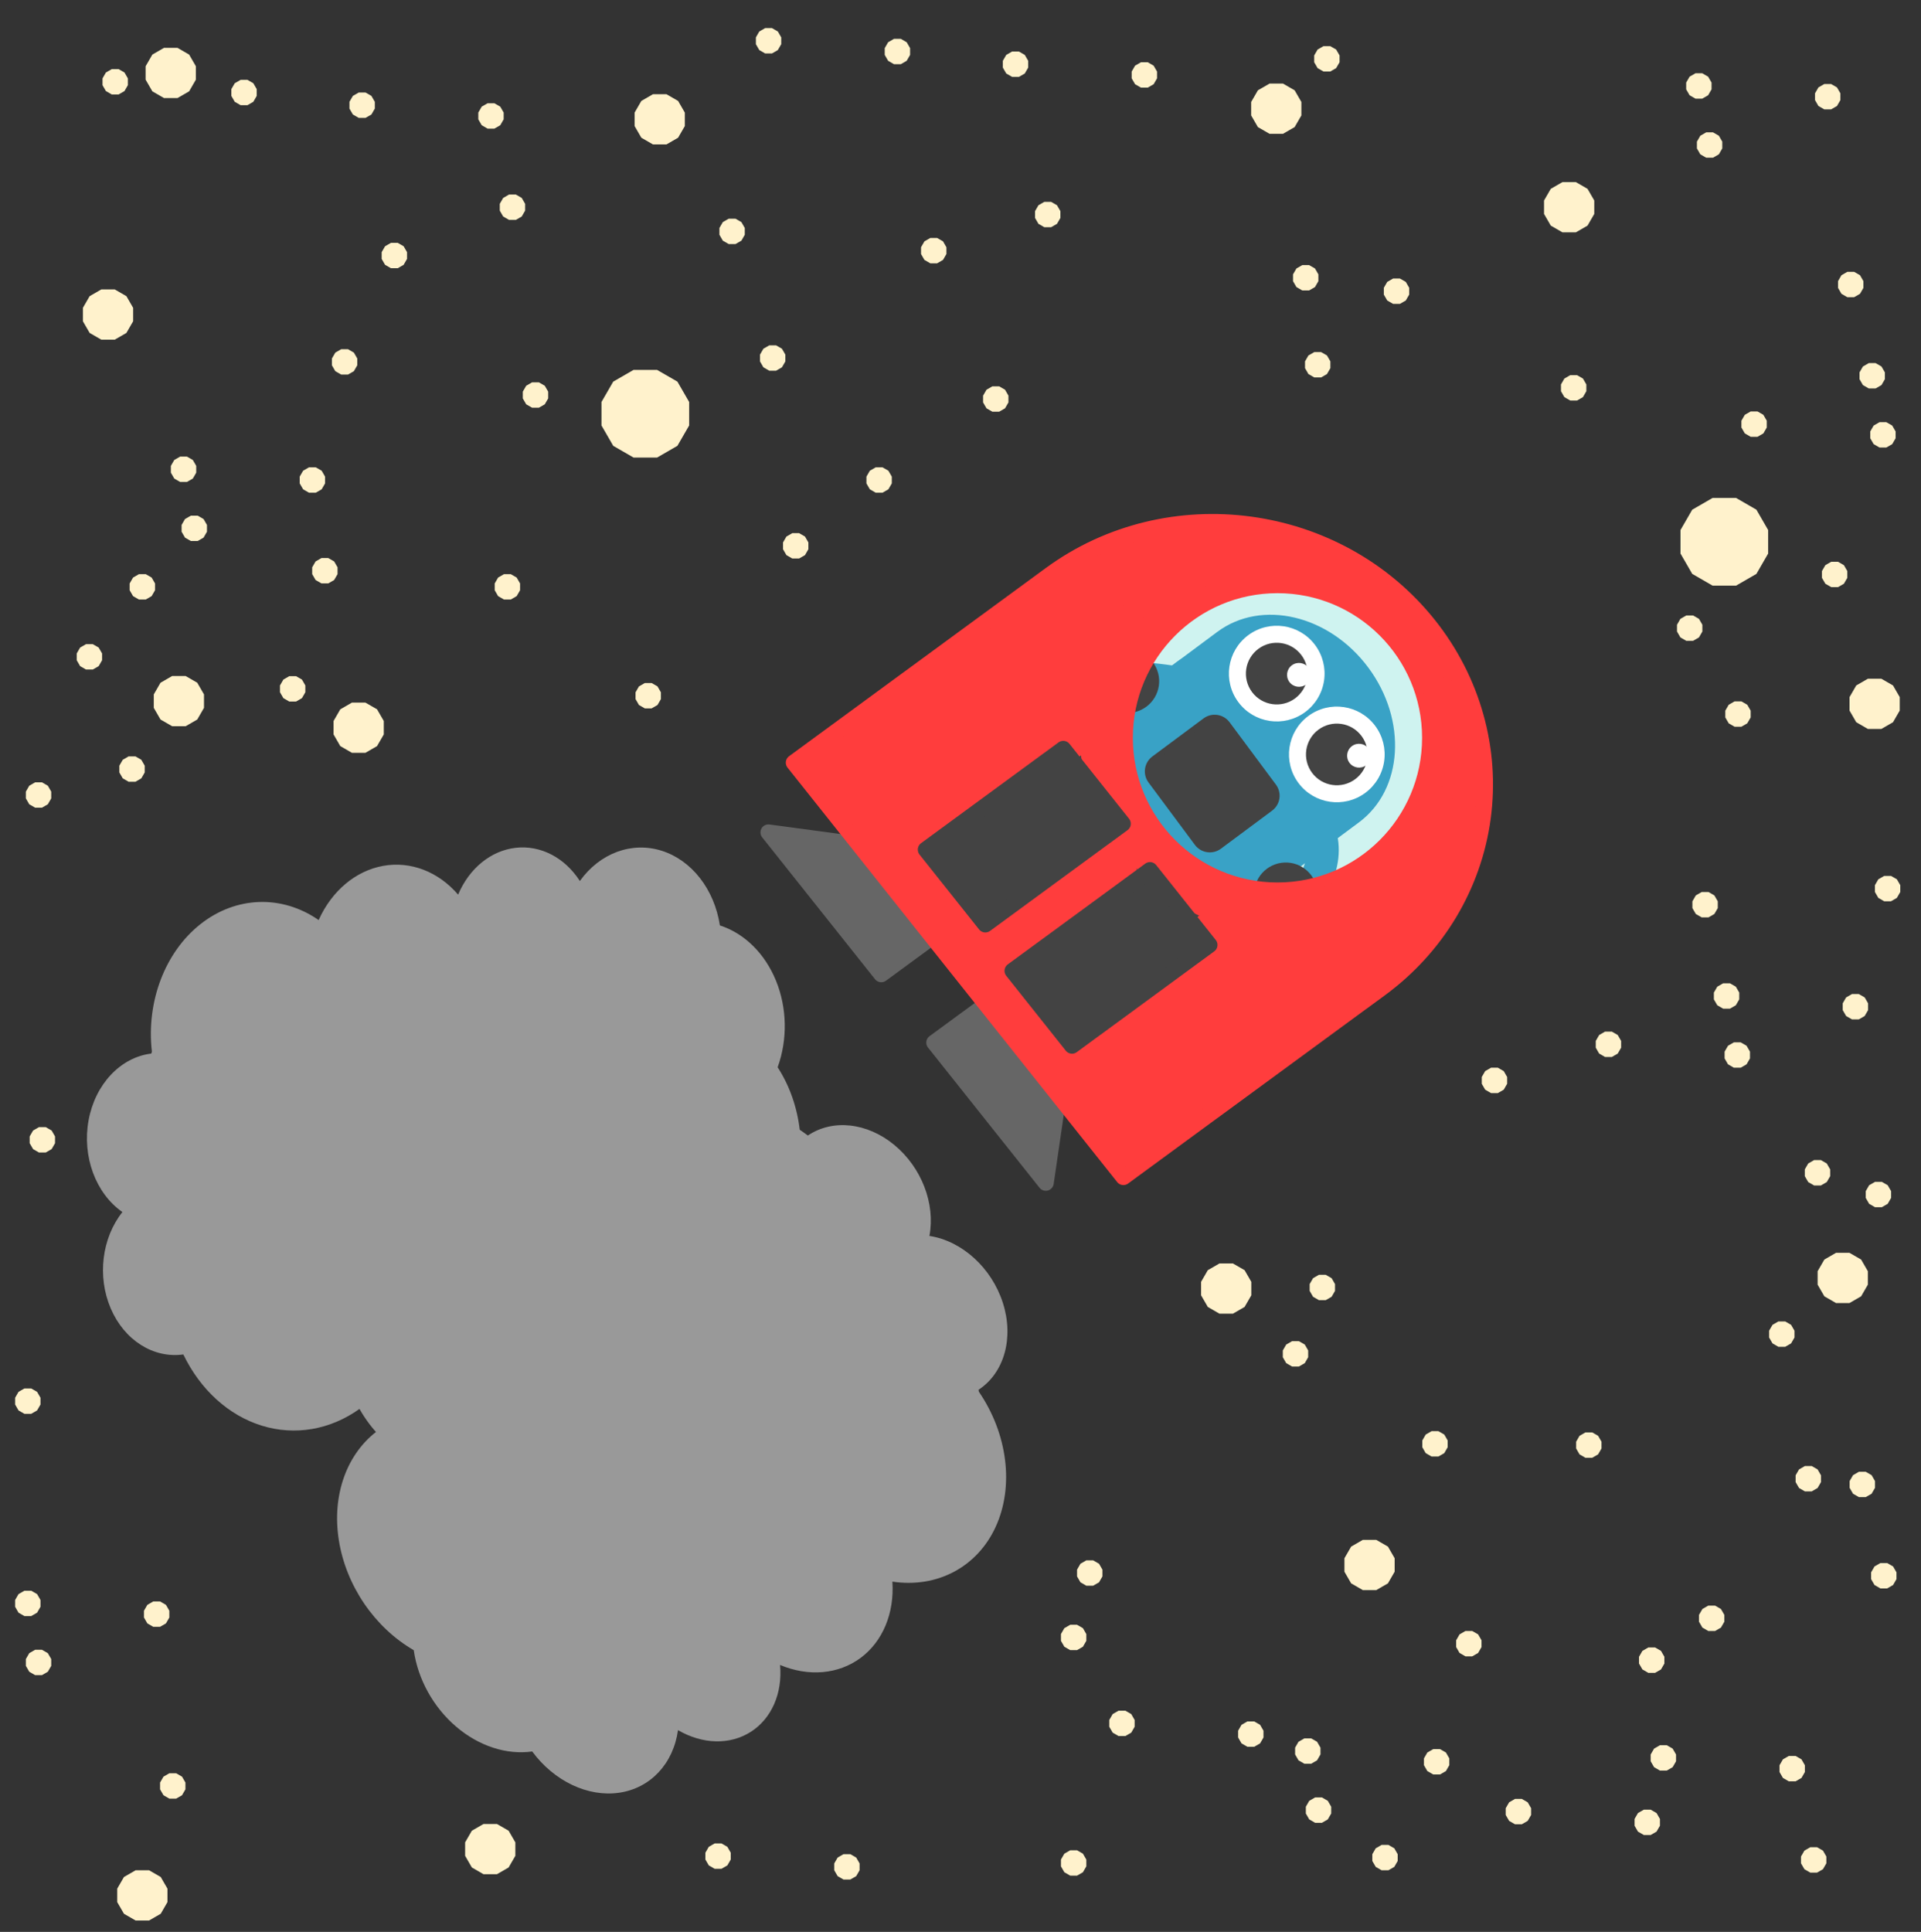 <svg version="1.1" viewBox="0.0 0.0 1445.714 1453.714" fill="none" stroke="none" stroke-linecap="square" stroke-miterlimit="10" xmlns:xlink="http://www.w3.org/1999/xlink" xmlns="http://www.w3.org/2000/svg"><rect x="0.0" y="0.0" width="1445.714" height="1453.714" fill="#333333" stroke="none"/><clipPath id="p.0"><path d="m0 0l1445.714 0l0 1453.714l-1445.714 0l0 -1453.714z" clip-rule="nonzero"/></clipPath><g clip-path="url(#p.0)"><path fill="#000000" fill-opacity="0.0" d="m0 0l1445.714 0l0 1453.714l-1445.714 0z" fill-rule="evenodd"/><path fill="#fff2cc" d="m350.047 1386.364l5.064 -8.77l8.77 -5.064l10.128 0l8.77 5.064l5.064 8.77l0 10.128l-5.064 8.77l-8.77 5.064l-10.128 0l-8.77 -5.064l-5.064 -8.77z" fill-rule="evenodd"/><path fill="#fff2cc" d="m88.228 1421.196l5.064 -8.77l8.77 -5.064l10.128 0l8.77 5.064l5.064 8.77l0 10.128l-5.064 8.77l-8.77 5.064l-10.128 0l-8.77 -5.064l-5.064 -8.77z" fill-rule="evenodd"/><path fill="#fff2cc" d="m115.727 522.527l5.064 -8.77l8.77 -5.064l10.128 0l8.77 5.064l5.064 8.77l0 10.128l-5.064 8.77l-8.77 5.064l-10.128 0l-8.77 -5.064l-5.064 -8.77z" fill-rule="evenodd"/><path fill="#fff2cc" d="m251.034 542.527l5.064 -8.77l8.77 -5.064l10.128 0l8.77 5.064l5.064 8.77l0 10.128l-5.064 8.77l-8.77 5.064l-10.128 0l-8.77 -5.064l-5.064 -8.77z" fill-rule="evenodd"/><path fill="#fff2cc" d="m903.919 964.569l5.064 -8.77l8.77 -5.064l10.128 0l8.77 5.064l5.064 8.77l0 10.128l-5.064 8.77l-8.77 5.064l-10.128 0l-8.77 -5.064l-5.064 -8.77z" fill-rule="evenodd"/><path fill="#fff2cc" d="m1367.919 956.569l5.064 -8.77l8.77 -5.064l10.128 0l8.77 5.064l5.064 8.77l0 10.128l-5.064 8.77l-8.77 5.064l-10.128 0l-8.77 -5.064l-5.064 -8.77z" fill-rule="evenodd"/><path fill="#fff2cc" d="m1011.799 1172.569l5.064 -8.77l8.77 -5.064l10.128 0l8.77 5.064l5.064 8.77l0 10.128l-5.064 8.77l-8.77 5.064l-10.128 0l-8.77 -5.064l-5.064 -8.77z" fill-rule="evenodd"/><path fill="#fff2cc" d="m1391.919 524.569l5.064 -8.77l8.77 -5.064l10.128 0l8.77 5.064l5.064 8.77l0 10.128l-5.064 8.77l-8.77 5.064l-10.128 0l-8.77 -5.064l-5.064 -8.77z" fill-rule="evenodd"/><path fill="#fff2cc" d="m477.598 84.731l5.064 -8.77l8.77 -5.064l10.128 0l8.77 5.064l5.064 8.77l0 10.128l-5.064 8.77l-8.77 5.064l-10.128 0l-8.77 -5.064l-5.064 -8.77z" fill-rule="evenodd"/><path fill="#fff2cc" d="m941.598 76.731l5.064 -8.77l8.77 -5.064l10.128 0l8.77 5.064l5.064 8.77l0 10.128l-5.064 8.77l-8.77 5.064l-10.128 0l-8.77 -5.064l-5.064 -8.77z" fill-rule="evenodd"/><path fill="#fff2cc" d="m1162.021 150.868l5.064 -8.77l8.77 -5.064l10.128 0l8.77 5.064l5.064 8.77l0 10.128l-5.064 8.77l-8.77 5.064l-10.128 0l-8.77 -5.064l-5.064 -8.77z" fill-rule="evenodd"/><path fill="#fff2cc" d="m1264.709 398.852l8.841 -15.311l15.311 -8.841l17.681 0l15.311 8.841l8.841 15.311l0 17.681l-8.841 15.311l-15.311 8.841l-17.681 0l-15.311 -8.841l-8.841 -15.311z" fill-rule="evenodd"/><path fill="#fff2cc" d="m62.402 231.629l5.064 -8.77l8.77 -5.064l10.128 0l8.77 5.064l5.064 8.77l0 10.128l-5.064 8.77l-8.77 5.064l-10.128 0l-8.77 -5.064l-5.064 -8.77z" fill-rule="evenodd"/><path fill="#fff2cc" d="m109.598 49.834l5.064 -8.77l8.77 -5.064l10.128 0l8.77 5.064l5.064 8.77l0 10.128l-5.064 8.77l-8.77 5.064l-10.128 0l-8.77 -5.064l-5.064 -8.77z" fill-rule="evenodd"/><path fill="#fff2cc" d="m97.582 439.033l2.557 -4.429l4.429 -2.557l5.115 0l4.429 2.557l2.557 4.429l0 5.115l-2.557 4.429l-4.429 2.557l-5.115 0l-4.429 -2.557l-2.557 -4.429z" fill-rule="evenodd"/><path fill="#fff2cc" d="m210.707 515.798l2.557 -4.429l4.429 -2.557l5.115 0l4.429 2.557l2.557 4.429l0 5.115l-2.557 4.429l-4.429 2.557l-5.115 0l-4.429 -2.557l-2.557 -4.429z" fill-rule="evenodd"/><path fill="#fff2cc" d="m89.823 576.159l2.557 -4.429l4.429 -2.557l5.115 0l4.429 2.557l2.557 4.429l0 5.115l-2.557 4.429l-4.429 2.557l-5.115 0l-4.429 -2.557l-2.557 -4.429z" fill-rule="evenodd"/><path fill="#fff2cc" d="m57.743 491.717l2.557 -4.429l4.429 -2.557l5.115 0l4.429 2.557l2.557 4.429l0 5.115l-2.557 4.429l-4.429 2.557l-5.115 0l-4.429 -2.557l-2.557 -4.429z" fill-rule="evenodd"/><path fill="#fff2cc" d="m234.948 426.913l2.557 -4.429l4.429 -2.557l5.115 0l4.429 2.557l2.557 4.429l0 5.115l-2.557 4.429l-4.429 2.557l-5.115 0l-4.429 -2.557l-2.557 -4.429z" fill-rule="evenodd"/><path fill="#fff2cc" d="m478.304 520.951l2.557 -4.429l4.429 -2.557l5.115 0l4.429 2.557l2.557 4.429l0 5.115l-2.557 4.429l-4.429 2.557l-5.115 0l-4.429 -2.557l-2.557 -4.429z" fill-rule="evenodd"/><path fill="#fff2cc" d="m19.461 595.676l2.557 -4.429l4.429 -2.557l5.115 0l4.429 2.557l2.557 4.429l0 5.115l-2.557 4.429l-4.429 2.557l-5.115 0l-4.429 -2.557l-2.557 -4.429z" fill-rule="evenodd"/><path fill="#fff2cc" d="m372.313 439.034l2.557 -4.429l4.429 -2.557l5.115 0l4.429 2.557l2.557 4.429l0 5.115l-2.557 4.429l-4.429 2.557l-5.115 0l-4.429 -2.557l-2.557 -4.429z" fill-rule="evenodd"/><path fill="#fff2cc" d="m652.067 358.649l2.557 -4.429l4.429 -2.557l5.115 0l4.429 2.557l2.557 4.429l0 5.115l-2.557 4.429l-4.429 2.557l-5.115 0l-4.429 -2.557l-2.557 -4.429z" fill-rule="evenodd"/><path fill="#fff2cc" d="m393.46 294.699l2.557 -4.429l4.429 -2.557l5.115 0l4.429 2.557l2.557 4.429l0 5.115l-2.557 4.429l-4.429 2.557l-5.115 0l-4.429 -2.557l-2.557 -4.429z" fill-rule="evenodd"/><path fill="#fff2cc" d="m359.967 84.691l2.557 -4.429l4.429 -2.557l5.115 0l4.429 2.557l2.557 4.429l0 5.115l-2.557 4.429l-4.429 2.557l-5.115 0l-4.429 -2.557l-2.557 -4.429z" fill-rule="evenodd"/><path fill="#fff2cc" d="m739.849 297.708l2.557 -4.429l4.429 -2.557l5.115 0l4.429 2.557l2.557 4.429l0 5.115l-2.557 4.429l-4.429 2.557l-5.115 0l-4.429 -2.557l-2.557 -4.429z" fill-rule="evenodd"/><path fill="#fff2cc" d="m263.003 76.61l2.557 -4.429l4.429 -2.557l5.115 0l4.429 2.557l2.557 4.429l0 5.115l-2.557 4.429l-4.429 2.557l-5.115 0l-4.429 -2.557l-2.557 -4.429z" fill-rule="evenodd"/><path fill="#fff2cc" d="m376.128 153.374l2.557 -4.429l4.429 -2.557l5.115 0l4.429 2.557l2.557 4.429l0 5.115l-2.557 4.429l-4.429 2.557l-5.115 0l-4.429 -2.557l-2.557 -4.429z" fill-rule="evenodd"/><path fill="#fff2cc" d="m287.244 189.736l2.557 -4.429l4.429 -2.557l5.115 0l4.429 2.557l2.557 4.429l0 5.115l-2.557 4.429l-4.429 2.557l-5.115 0l-4.429 -2.557l-2.557 -4.429z" fill-rule="evenodd"/><path fill="#fff2cc" d="m541.425 171.555l2.557 -4.429l4.429 -2.557l5.115 0l4.429 2.557l2.557 4.429l0 5.115l-2.557 4.429l-4.429 2.557l-5.115 0l-4.429 -2.557l-2.557 -4.429z" fill-rule="evenodd"/><path fill="#fff2cc" d="m174.119 67.066l2.557 -4.429l4.429 -2.557l5.115 0l4.429 2.557l2.557 4.429l0 5.115l-2.557 4.429l-4.429 2.557l-5.115 0l-4.429 -2.557l-2.557 -4.429z" fill-rule="evenodd"/><path fill="#fff2cc" d="m77.154 58.986l2.557 -4.429l4.429 -2.557l5.115 0l4.429 2.557l2.557 4.429l0 5.115l-2.557 4.429l-4.429 2.557l-5.115 0l-4.429 -2.557l-2.557 -4.429z" fill-rule="evenodd"/><path fill="#fff2cc" d="m589.294 408.177l2.557 -4.429l4.429 -2.557l5.115 0l4.429 2.557l2.557 4.429l0 5.115l-2.557 4.429l-4.429 2.557l-5.115 0l-4.429 -2.557l-2.557 -4.429z" fill-rule="evenodd"/><path fill="#fff2cc" d="m571.962 266.851l2.557 -4.429l4.429 -2.557l5.115 0l4.429 2.557l2.557 4.429l0 5.115l-2.557 4.429l-4.429 2.557l-5.115 0l-4.429 -2.557l-2.557 -4.429z" fill-rule="evenodd"/><path fill="#fff2cc" d="m693.168 186.047l2.557 -4.429l4.429 -2.557l5.115 0l4.429 2.557l2.557 4.429l0 5.115l-2.557 4.429l-4.429 2.557l-5.115 0l-4.429 -2.557l-2.557 -4.429z" fill-rule="evenodd"/><path fill="#fff2cc" d="m982.137 271.923l2.557 -4.429l4.429 -2.557l5.115 0l4.429 2.557l2.557 4.429l0 5.115l-2.557 4.429l-4.429 2.557l-5.115 0l-4.429 -2.557l-2.557 -4.429z" fill-rule="evenodd"/><path fill="#fff2cc" d="m851.68 53.834l2.557 -4.429l4.429 -2.557l5.115 0l4.429 2.557l2.557 4.429l0 5.115l-2.557 4.429l-4.429 2.557l-5.115 0l-4.429 -2.557l-2.557 -4.429z" fill-rule="evenodd"/><path fill="#fff2cc" d="m754.715 45.753l2.557 -4.429l4.429 -2.557l5.115 0l4.429 2.557l2.557 4.429l0 5.115l-2.557 4.429l-4.429 2.557l-5.115 0l-4.429 -2.557l-2.557 -4.429z" fill-rule="evenodd"/><path fill="#fff2cc" d="m778.956 158.879l2.557 -4.429l4.429 -2.557l5.115 0l4.429 2.557l2.557 4.429l0 5.115l-2.557 4.429l-4.429 2.557l-5.115 0l-4.429 -2.557l-2.557 -4.429z" fill-rule="evenodd"/><path fill="#fff2cc" d="m989.046 41.713l2.557 -4.429l4.429 -2.557l5.115 0l4.429 2.557l2.557 4.429l0 5.115l-2.557 4.429l-4.429 2.557l-5.115 0l-4.429 -2.557l-2.557 -4.429z" fill-rule="evenodd"/><path fill="#fff2cc" d="m665.831 36.21l2.557 -4.429l4.429 -2.557l5.115 0l4.429 2.557l2.557 4.429l0 5.115l-2.557 4.429l-4.429 2.557l-5.115 0l-4.429 -2.557l-2.557 -4.429z" fill-rule="evenodd"/><path fill="#fff2cc" d="m568.867 28.129l2.557 -4.429l4.429 -2.557l5.115 0l4.429 2.557l2.557 4.429l0 5.115l-2.557 4.429l-4.429 2.557l-5.115 0l-4.429 -2.557l-2.557 -4.429z" fill-rule="evenodd"/><path fill="#fff2cc" d="m973.11 206.466l2.557 -4.429l4.429 -2.557l5.115 0l4.429 2.557l2.557 4.429l0 5.115l-2.557 4.429l-4.429 2.557l-5.115 0l-4.429 -2.557l-2.557 -4.429z" fill-rule="evenodd"/><path fill="#fff2cc" d="m1041.444 216.566l2.557 -4.429l4.429 -2.557l5.115 0l4.429 2.557l2.557 4.429l0 5.115l-2.557 4.429l-4.429 2.557l-5.115 0l-4.429 -2.557l-2.557 -4.429z" fill-rule="evenodd"/><path fill="#fff2cc" d="m1174.77 289.29l2.557 -4.429l4.429 -2.557l5.115 0l4.429 2.557l2.557 4.429l0 5.115l-2.557 4.429l-4.429 2.557l-5.115 0l-4.429 -2.557l-2.557 -4.429z" fill-rule="evenodd"/><path fill="#fff2cc" d="m1371.165 429.708l2.557 -4.429l4.429 -2.557l5.115 0l4.429 2.557l2.557 4.429l0 5.115l-2.557 4.429l-4.429 2.557l-5.115 0l-4.429 -2.557l-2.557 -4.429z" fill-rule="evenodd"/><path fill="#fff2cc" d="m1262.08 470.11l2.557 -4.429l4.429 -2.557l5.115 0l4.429 2.557l2.557 4.429l0 5.115l-2.557 4.429l-4.429 2.557l-5.115 0l-4.429 -2.557l-2.557 -4.429z" fill-rule="evenodd"/><path fill="#fff2cc" d="m1274.201 421.628l2.557 -4.429l4.429 -2.557l5.115 0l4.429 2.557l2.557 4.429l0 5.115l-2.557 4.429l-4.429 2.557l-5.115 0l-4.429 -2.557l-2.557 -4.429z" fill-rule="evenodd"/><path fill="#fff2cc" d="m1298.442 534.754l2.557 -4.429l4.429 -2.557l5.115 0l4.429 2.557l2.557 4.429l0 5.115l-2.557 4.429l-4.429 2.557l-5.115 0l-4.429 -2.557l-2.557 -4.429z" fill-rule="evenodd"/><path fill="#fff2cc" d="m1383.286 211.537l2.557 -4.429l4.429 -2.557l5.115 0l4.429 2.557l2.557 4.429l0 5.115l-2.557 4.429l-4.429 2.557l-5.115 0l-4.429 -2.557l-2.557 -4.429z" fill-rule="evenodd"/><path fill="#fff2cc" d="m1407.527 324.663l2.557 -4.429l4.429 -2.557l5.115 0l4.429 2.557l2.557 4.429l0 5.115l-2.557 4.429l-4.429 2.557l-5.115 0l-4.429 -2.557l-2.557 -4.429z" fill-rule="evenodd"/><path fill="#fff2cc" d="m1399.446 280.221l2.557 -4.429l4.429 -2.557l5.115 0l4.429 2.557l2.557 4.429l0 5.115l-2.557 4.429l-4.429 2.557l-5.115 0l-4.429 -2.557l-2.557 -4.429z" fill-rule="evenodd"/><path fill="#fff2cc" d="m1310.562 316.582l2.557 -4.429l4.429 -2.557l5.115 0l4.429 2.557l2.557 4.429l0 5.115l-2.557 4.429l-4.429 2.557l-5.115 0l-4.429 -2.557l-2.557 -4.429z" fill-rule="evenodd"/><path fill="#fff2cc" d="m1365.953 70.212l2.557 -4.429l4.429 -2.557l5.115 0l4.429 2.557l2.557 4.429l0 5.115l-2.557 4.429l-4.429 2.557l-5.115 0l-4.429 -2.557l-2.557 -4.429z" fill-rule="evenodd"/><path fill="#fff2cc" d="m1277.069 106.574l2.557 -4.429l4.429 -2.557l5.115 0l4.429 2.557l2.557 4.429l0 5.115l-2.557 4.429l-4.429 2.557l-5.115 0l-4.429 -2.557l-2.557 -4.429z" fill-rule="evenodd"/><path fill="#fff2cc" d="m1268.989 62.131l2.557 -4.429l4.429 -2.557l5.115 0l4.429 2.557l2.557 4.429l0 5.115l-2.557 4.429l-4.429 2.557l-5.115 0l-4.429 -2.557l-2.557 -4.429z" fill-rule="evenodd"/><path fill="#fff2cc" d="m1233.501 1246.695l2.557 -4.429l4.429 -2.557l5.115 0l4.429 2.557l2.557 4.429l0 5.115l-2.557 4.429l-4.429 2.557l-5.115 0l-4.429 -2.557l-2.557 -4.429z" fill-rule="evenodd"/><path fill="#fff2cc" d="m1115.164 810.434l2.557 -4.429l4.429 -2.557l5.115 0l4.429 2.557l2.557 4.429l0 5.115l-2.557 4.429l-4.429 2.557l-5.115 0l-4.429 -2.557l-2.557 -4.429z" fill-rule="evenodd"/><path fill="#fff2cc" d="m1392.013 1114.481l2.557 -4.429l4.429 -2.557l5.115 0l4.429 2.557l2.557 4.429l0 5.115l-2.557 4.429l-4.429 2.557l-5.115 0l-4.429 -2.557l-2.557 -4.429z" fill-rule="evenodd"/><path fill="#fff2cc" d="m1408.174 1183.165l2.557 -4.429l4.429 -2.557l5.115 0l4.429 2.557l2.557 4.429l0 5.115l-2.557 4.429l-4.429 2.557l-5.115 0l-4.429 -2.557l-2.557 -4.429z" fill-rule="evenodd"/><path fill="#fff2cc" d="m1404.133 896.31l2.557 -4.429l4.429 -2.557l5.115 0l4.429 2.557l2.557 4.429l0 5.115l-2.557 4.429l-4.429 2.557l-5.115 0l-4.429 -2.557l-2.557 -4.429z" fill-rule="evenodd"/><path fill="#fff2cc" d="m1331.41 1001.355l2.557 -4.429l4.429 -2.557l5.115 0l4.429 2.557l2.557 4.429l0 5.115l-2.557 4.429l-4.429 2.557l-5.115 0l-4.429 -2.557l-2.557 -4.429z" fill-rule="evenodd"/><path fill="#fff2cc" d="m1273.676 678.221l2.557 -4.429l4.429 -2.557l5.115 0l4.429 2.557l2.557 4.429l0 5.115l-2.557 4.429l-4.429 2.557l-5.115 0l-4.429 -2.557l-2.557 -4.429z" fill-rule="evenodd"/><path fill="#fff2cc" d="m1386.801 754.985l2.557 -4.429l4.429 -2.557l5.115 0l4.429 2.557l2.557 4.429l0 5.115l-2.557 4.429l-4.429 2.557l-5.115 0l-4.429 -2.557l-2.557 -4.429z" fill-rule="evenodd"/><path fill="#fff2cc" d="m1297.917 791.347l2.557 -4.429l4.429 -2.557l5.115 0l4.429 2.557l2.557 4.429l0 5.115l-2.557 4.429l-4.429 2.557l-5.115 0l-4.429 -2.557l-2.557 -4.429z" fill-rule="evenodd"/><path fill="#fff2cc" d="m1289.836 746.904l2.557 -4.429l4.429 -2.557l5.115 0l4.429 2.557l2.557 4.429l0 5.115l-2.557 4.429l-4.429 2.557l-5.115 0l-4.429 -2.557l-2.557 -4.429z" fill-rule="evenodd"/><path fill="#fff2cc" d="m1200.953 783.266l2.557 -4.429l4.429 -2.557l5.115 0l4.429 2.557l2.557 4.429l0 5.115l-2.557 4.429l-4.429 2.557l-5.115 0l-4.429 -2.557l-2.557 -4.429z" fill-rule="evenodd"/><path fill="#fff2cc" d="m1411.042 666.1l2.557 -4.429l4.429 -2.557l5.115 0l4.429 2.557l2.557 4.429l0 5.115l-2.557 4.429l-4.429 2.557l-5.115 0l-4.429 -2.557l-2.557 -4.429z" fill-rule="evenodd"/><path fill="#fff2cc" d="m120.465 1341.349l2.557 -4.429l4.429 -2.557l5.115 0l4.429 2.557l2.557 4.429l0 5.115l-2.557 4.429l-4.429 2.557l-5.115 0l-4.429 -2.557l-2.557 -4.429z" fill-rule="evenodd"/><path fill="#fff2cc" d="m108.345 1212.062l2.557 -4.429l4.429 -2.557l5.115 0l4.429 2.557l2.557 4.429l0 5.115l-2.557 4.429l-4.429 2.557l-5.115 0l-4.429 -2.557l-2.557 -4.429z" fill-rule="evenodd"/><path fill="#fff2cc" d="m19.461 1248.424l2.557 -4.429l4.429 -2.557l5.115 0l4.429 2.557l2.557 4.429l0 5.115l-2.557 4.429l-4.429 2.557l-5.115 0l-4.429 -2.557l-2.557 -4.429z" fill-rule="evenodd"/><path fill="#fff2cc" d="m11.38 1203.982l2.557 -4.429l4.429 -2.557l5.115 0l4.429 2.557l2.557 4.429l0 5.115l-2.557 4.429l-4.429 2.557l-5.115 0l-4.429 -2.557l-2.557 -4.429z" fill-rule="evenodd"/><path fill="#fff2cc" d="m11.38 1051.785l2.557 -4.429l4.429 -2.557l5.115 0l4.429 2.557l2.557 4.429l0 5.115l-2.557 4.429l-4.429 2.557l-5.115 0l-4.429 -2.557l-2.557 -4.429z" fill-rule="evenodd"/><path fill="#fff2cc" d="m225.551 358.648l2.557 -4.429l4.429 -2.557l5.115 0l4.429 2.557l2.557 4.429l0 5.115l-2.557 4.429l-4.429 2.557l-5.115 0l-4.429 -2.557l-2.557 -4.429z" fill-rule="evenodd"/><path fill="#fff2cc" d="m136.667 395.01l2.557 -4.429l4.429 -2.557l5.115 0l4.429 2.557l2.557 4.429l0 5.115l-2.557 4.429l-4.429 2.557l-5.115 0l-4.429 -2.557l-2.557 -4.429z" fill-rule="evenodd"/><path fill="#fff2cc" d="m128.587 350.568l2.557 -4.429l4.429 -2.557l5.115 0l4.429 2.557l2.557 4.429l0 5.115l-2.557 4.429l-4.429 2.557l-5.115 0l-4.429 -2.557l-2.557 -4.429z" fill-rule="evenodd"/><path fill="#fff2cc" d="m249.792 269.764l2.557 -4.429l4.429 -2.557l5.115 0l4.429 2.557l2.557 4.429l0 5.115l-2.557 4.429l-4.429 2.557l-5.115 0l-4.429 -2.557l-2.557 -4.429z" fill-rule="evenodd"/><path fill="#fff2cc" d="m22.329 855.143l2.557 -4.429l4.429 -2.557l5.115 0l4.429 2.557l2.557 4.429l0 5.115l-2.557 4.429l-4.429 2.557l-5.115 0l-4.429 -2.557l-2.557 -4.429z" fill-rule="evenodd"/><path fill="#fff2cc" d="m627.828 1402.228l2.557 -4.429l4.429 -2.557l5.115 0l4.429 2.557l2.557 4.429l0 5.115l-2.557 4.429l-4.429 2.557l-5.115 0l-4.429 -2.557l-2.557 -4.429z" fill-rule="evenodd"/><path fill="#fff2cc" d="m530.863 1394.148l2.557 -4.429l4.429 -2.557l5.115 0l4.429 2.557l2.557 4.429l0 5.115l-2.557 4.429l-4.429 2.557l-5.115 0l-4.429 -2.557l-2.557 -4.429z" fill-rule="evenodd"/><path fill="#fff2cc" d="m798.461 1399.301l2.557 -4.429l4.429 -2.557l5.115 0l4.429 2.557l2.557 4.429l0 5.115l-2.557 4.429l-4.429 2.557l-5.115 0l-4.429 -2.557l-2.557 -4.429z" fill-rule="evenodd"/><path fill="#fff2cc" d="m1032.791 1395.261l2.557 -4.429l4.429 -2.557l5.115 0l4.429 2.557l2.557 4.429l0 5.115l-2.557 4.429l-4.429 2.557l-5.115 0l-4.429 -2.557l-2.557 -4.429z" fill-rule="evenodd"/><path fill="#fff2cc" d="m798.461 1229.612l2.557 -4.429l4.429 -2.557l5.115 0l4.429 2.557l2.557 4.429l0 5.115l-2.557 4.429l-4.429 2.557l-5.115 0l-4.429 -2.557l-2.557 -4.429z" fill-rule="evenodd"/><path fill="#fff2cc" d="m931.787 1302.336l2.557 -4.429l4.429 -2.557l5.115 0l4.429 2.557l2.557 4.429l0 5.115l-2.557 4.429l-4.429 2.557l-5.115 0l-4.429 -2.557l-2.557 -4.429z" fill-rule="evenodd"/><path fill="#fff2cc" d="m810.581 1181.13l2.557 -4.429l4.429 -2.557l5.115 0l4.429 2.557l2.557 4.429l0 5.115l-2.557 4.429l-4.429 2.557l-5.115 0l-4.429 -2.557l-2.557 -4.429z" fill-rule="evenodd"/><path fill="#fff2cc" d="m834.822 1294.256l2.557 -4.429l4.429 -2.557l5.115 0l4.429 2.557l2.557 4.429l0 5.115l-2.557 4.429l-4.429 2.557l-5.115 0l-4.429 -2.557l-2.557 -4.429z" fill-rule="evenodd"/><path fill="#fff2cc" d="m914.454 959l2.557 -4.429l4.429 -2.557l5.115 0l4.429 2.557l2.557 4.429l0 5.115l-2.557 4.429l-4.429 2.557l-5.115 0l-4.429 -2.557l-2.557 -4.429z" fill-rule="evenodd"/><path fill="#fff2cc" d="m1186.181 1084.86l2.557 -4.429l4.429 -2.557l5.115 0l4.429 2.557l2.557 4.429l0 5.115l-2.557 4.429l-4.429 2.557l-5.115 0l-4.429 -2.557l-2.557 -4.429z" fill-rule="evenodd"/><path fill="#fff2cc" d="m1071.641 1323.174l2.557 -4.429l4.429 -2.557l5.115 0l4.429 2.557l2.557 4.429l0 5.115l-2.557 4.429l-4.429 2.557l-5.115 0l-4.429 -2.557l-2.557 -4.429z" fill-rule="evenodd"/><path fill="#fff2cc" d="m982.757 1359.536l2.557 -4.429l4.429 -2.557l5.115 0l4.429 2.557l2.557 4.429l0 5.115l-2.557 4.429l-4.429 2.557l-5.115 0l-4.429 -2.557l-2.557 -4.429z" fill-rule="evenodd"/><path fill="#fff2cc" d="m974.677 1315.094l2.557 -4.429l4.429 -2.557l5.115 0l4.429 2.557l2.557 4.429l0 5.115l-2.557 4.429l-4.429 2.557l-5.115 0l-4.429 -2.557l-2.557 -4.429z" fill-rule="evenodd"/><path fill="#fff2cc" d="m1095.883 1234.29l2.557 -4.429l4.429 -2.557l5.115 0l4.429 2.557l2.557 4.429l0 5.115l-2.557 4.429l-4.429 2.557l-5.115 0l-4.429 -2.557l-2.557 -4.429z" fill-rule="evenodd"/><path fill="#fff2cc" d="m1070.404 1083.92l2.557 -4.429l4.429 -2.557l5.115 0l4.429 2.557l2.557 4.429l0 5.115l-2.557 4.429l-4.429 2.557l-5.115 0l-4.429 -2.557l-2.557 -4.429z" fill-rule="evenodd"/><path fill="#fff2cc" d="m965.425 1016.2l2.557 -4.429l4.429 -2.557l5.115 0l4.429 2.557l2.557 4.429l0 5.115l-2.557 4.429l-4.429 2.557l-5.115 0l-4.429 -2.557l-2.557 -4.429z" fill-rule="evenodd"/><path fill="#fff2cc" d="m1339.239 1328.328l2.557 -4.429l4.429 -2.557l5.115 0l4.429 2.557l2.557 4.429l0 5.115l-2.557 4.429l-4.429 2.557l-5.115 0l-4.429 -2.557l-2.557 -4.429z" fill-rule="evenodd"/><path fill="#fff2cc" d="m1230.154 1368.73l2.557 -4.429l4.429 -2.557l5.115 0l4.429 2.557l2.557 4.429l0 5.115l-2.557 4.429l-4.429 2.557l-5.115 0l-4.429 -2.557l-2.557 -4.429z" fill-rule="evenodd"/><path fill="#fff2cc" d="m1242.274 1320.247l2.557 -4.429l4.429 -2.557l5.115 0l4.429 2.557l2.557 4.429l0 5.115l-2.557 4.429l-4.429 2.557l-5.115 0l-4.429 -2.557l-2.557 -4.429z" fill-rule="evenodd"/><path fill="#fff2cc" d="m1133.189 1360.649l2.557 -4.429l4.429 -2.557l5.115 0l4.429 2.557l2.557 4.429l0 5.115l-2.557 4.429l-4.429 2.557l-5.115 0l-4.429 -2.557l-2.557 -4.429z" fill-rule="evenodd"/><path fill="#fff2cc" d="m1355.399 1397.011l2.557 -4.429l4.429 -2.557l5.115 0l4.429 2.557l2.557 4.429l0 5.115l-2.557 4.429l-4.429 2.557l-5.115 0l-4.429 -2.557l-2.557 -4.429z" fill-rule="evenodd"/><path fill="#fff2cc" d="m1351.359 1110.157l2.557 -4.429l4.429 -2.557l5.115 0l4.429 2.557l2.557 4.429l0 5.115l-2.557 4.429l-4.429 2.557l-5.115 0l-4.429 -2.557l-2.557 -4.429z" fill-rule="evenodd"/><path fill="#fff2cc" d="m1278.636 1215.202l2.557 -4.429l4.429 -2.557l5.115 0l4.429 2.557l2.557 4.429l0 5.115l-2.557 4.429l-4.429 2.557l-5.115 0l-4.429 -2.557l-2.557 -4.429z" fill-rule="evenodd"/><path fill="#fff2cc" d="m1358.268 879.947l2.557 -4.429l4.429 -2.557l5.115 0l4.429 2.557l2.557 4.429l0 5.115l-2.557 4.429l-4.429 2.557l-5.115 0l-4.429 -2.557l-2.557 -4.429z" fill-rule="evenodd"/><path fill="#fff2cc" d="m985.626 966.254l2.557 -4.429l4.429 -2.557l5.115 0l4.429 2.557l2.557 4.429l0 5.115l-2.557 4.429l-4.429 2.557l-5.115 0l-4.429 -2.557l-2.557 -4.429z" fill-rule="evenodd"/><path fill="#666666" d="m703.101 784.533l111.221 -81.524l-27.277 187.053z" fill-rule="evenodd"/><path stroke="#666666" stroke-width="12.0" stroke-linejoin="round" stroke-linecap="butt" d="m703.101 784.533l111.221 -81.524l-27.277 187.053z" fill-rule="evenodd"/><path fill="#666666" d="m663.23 733.128l-84.927 -106.765l194.861 26.184z" fill-rule="evenodd"/><path stroke="#666666" stroke-width="12.0" stroke-linejoin="round" stroke-linecap="butt" d="m663.23 733.128l-84.927 -106.765l194.861 26.184z" fill-rule="evenodd"/><path fill="#ff3d3d" d="m1075.315 470.421l0 0l0 0c32.897 41.356 47.516 93.428 40.64 144.761c-6.876 51.333 -34.683 97.723 -77.303 128.963l-193.193 141.608c-0.001 0.001 -0.004 8.544922E-4 -0.005 -6.1035156E-4l-248.072 -311.863l0 0c-0.001 -0.001 -8.544922E-4 -0.003 6.1035156E-4 -0.005l193.192 -141.604l0 0c88.753 -65.055 216.236 -47.98 284.74 38.139z" fill-rule="evenodd"/><path stroke="#ff3d3d" stroke-width="12.0" stroke-linejoin="round" stroke-linecap="butt" d="m1075.315 470.421l0 0l0 0c32.897 41.356 47.516 93.428 40.64 144.761c-6.876 51.333 -34.683 97.723 -77.303 128.963l-193.193 141.608c-0.001 0.001 -0.004 8.544922E-4 -0.005 -6.1035156E-4l-248.072 -311.863l0 0c-0.001 -0.001 -8.544922E-4 -0.003 6.1035156E-4 -0.005l193.192 -141.604l0 0c88.753 -65.055 216.236 -47.98 284.74 38.139z" fill-rule="evenodd"/><path fill="#cff3f0" d="m895.807 463.081l0 0c51.376 -37.66 124.822 -28.205 164.047 21.118l0 0c18.837 23.686 27.101 53.585 22.975 83.122c-4.126 29.536 -20.304 56.289 -44.975 74.374l0 0c-51.375 37.66 -124.822 28.205 -164.047 -21.118l0 0c-39.225 -49.323 -29.375 -119.836 22.0 -157.496z" fill-rule="evenodd"/><path stroke="#cff3f0" stroke-width="24.0" stroke-linejoin="round" stroke-linecap="butt" d="m895.807 463.081l0 0c51.376 -37.66 124.822 -28.205 164.047 21.118l0 0c18.837 23.686 27.101 53.585 22.975 83.122c-4.126 29.536 -20.304 56.289 -44.975 74.374l0 0c-51.375 37.66 -124.822 28.205 -164.047 -21.118l0 0c-39.225 -49.323 -29.375 -119.836 22.0 -157.496z" fill-rule="evenodd"/><path fill="#999999" d="m114.31 791.341l0 0c-4.326 -37.634 9.877 -74.89 36.582 -95.958c26.705 -21.068 61.228 -22.254 88.921 -3.054l0 0c9.809 -21.882 27.764 -36.99 48.432 -40.755c20.668 -3.764 41.623 4.258 56.525 21.639l0 0c8.356 -19.84 24.764 -33.17 43.401 -35.259c18.637 -2.09 36.866 7.356 48.217 24.986l0 0c15.097 -21.03 39.117 -29.885 61.666 -22.732c22.549 7.152 39.577 29.027 43.717 56.159l0 0c18.496 5.973 33.904 21.156 42.241 41.627c8.337 20.471 8.786 44.222 1.232 65.115l0 0c18.214 28.063 22.474 65.456 11.192 98.225c-11.282 32.769 -36.413 55.991 -66.013 61.0c-0.209 30.755 -14.457 58.975 -37.252 73.784c-22.795 14.808 -50.579 13.893 -72.641 -2.395l0 0c-9.397 36.834 -35.848 63.937 -67.924 69.598c-32.076 5.661 -64.028 -11.134 -82.05 -43.129l0 0c-22.092 15.771 -48.6 20.313 -73.545 12.604c-24.945 -7.709 -46.226 -27.022 -59.041 -53.58l0 0c-22.575 3.127 -44.402 -10.719 -54.648 -34.667c-10.246 -23.948 -6.731 -52.9 8.802 -72.487l0 0c-20.137 -14.031 -30.413 -41.873 -25.468 -69.008c4.945 -27.135 23.99 -47.414 47.203 -50.261z" fill-rule="evenodd"/><path fill="#000000" fill-opacity="0.0" d="m92.129 912.061l0 0c9.503 6.621 20.481 9.625 31.46 8.607m14.381 98.548c4.722 -0.654 9.349 -2.039 13.765 -4.12m118.815 45.094c-3.321 -5.895 -6.101 -12.195 -8.294 -18.792m158.273 -7.678l0 0c1.713 -6.715 2.823 -13.627 3.312 -20.62m106.577 -50.767c0.222 -32.743 -15.488 -62.724 -40.382 -77.063m95.202 -82.158c-4.031 11.15 -10.186 21.041 -17.981 28.897m-25.488 -135.642l0 0c0.687 4.503 1.005 9.073 0.949 13.647m-106.33 -47.073l0 0c-3.766 5.246 -6.869 11.108 -9.211 17.404m-82.408 -7.134l0 0c-2.007 4.765 -3.506 9.807 -4.461 15.01m-100.497 4.106l0 0c5.86 4.063 11.281 8.953 16.144 14.562m-141.645 84.45l0 0c0.596 5.187 1.538 10.31 2.817 15.321" fill-rule="evenodd"/><path fill="#999999" d="m736.701 1047.288l0 0c21.629 31.662 26.564 71.051 12.71 101.451c-13.854 30.401 -44.066 46.482 -77.818 41.42l0 0c1.59 23.773 -7.278 45.053 -23.923 57.403c-16.645 12.35 -39.111 14.319 -60.603 5.312l0 0c1.921 21.321 -6.409 40.343 -22.034 50.316c-15.625 9.974 -36.335 9.487 -54.779 -1.287l0 0c-3.525 25.315 -20.754 43.661 -44.231 47.099c-23.477 3.438 -48.986 -8.649 -65.489 -31.031l0 0c-19.308 2.726 -40.211 -4.102 -57.31 -18.721c-17.099 -14.618 -28.716 -35.592 -31.849 -57.504l0 0c-29.488 -17.087 -50.945 -48.562 -56.364 -82.681c-5.419 -34.118 6.014 -65.754 30.033 -83.1c-14.338 -27.504 -14.966 -58.858 -1.641 -81.978c13.325 -23.12 38.523 -34.395 65.88 -29.479l0 0c-9.019 -36.922 1.758 -72.59 27.676 -91.596c25.918 -19.005 62.329 -17.941 93.504 2.734l0 0c12.244 -23.671 33.727 -39.257 59.602 -43.241c25.876 -3.984 53.965 3.968 77.931 22.063l0 0c18.645 -12.612 44.64 -9.769 65.083 7.117c20.443 16.886 30.982 44.222 26.387 68.44l0 0c24.576 3.743 46.884 24.088 55.291 50.426c8.407 26.338 1.008 52.702 -18.338 65.342z" fill-rule="evenodd"/><path fill="#000000" fill-opacity="0.0" d="m699.461 930.033l0 0c-11.597 -1.766 -22.801 0.334 -32.107 6.019m-59.359 -81.581c-3.9 2.638 -7.371 5.886 -10.324 9.662m-127.203 11.514c5.744 3.81 11.198 8.215 16.267 13.14m-137.452 75.724l0 0c1.644 6.731 3.919 13.375 6.786 19.82m-71.023 91.633c15.266 29.282 43.427 49.168 72.388 51.115m-46.059 114.662c-1.672 -11.693 -0.857 -23.187 2.381 -33.582m86.777 109.81l0 0c-2.739 -3.714 -5.18 -7.65 -7.291 -11.751m117.009 -4.317l0 0c0.879 -6.315 0.876 -12.89 -0.009 -19.522m76.824 -29.505l0 0c-0.461 -5.121 -1.507 -10.267 -3.112 -15.321m87.64 -47.396l0 0c-7.142 -1.071 -14.283 -3.07 -21.267 -5.954m86.373 -136.917l0 0c-2.981 -4.364 -6.24 -8.52 -9.747 -12.43" fill-rule="evenodd"/><path fill="#fff2cc" d="m452.664 302.489l8.841 -15.311l15.311 -8.841l17.681 0l15.311 8.841l8.841 15.311l0 17.681l-8.841 15.311l-15.311 8.841l-17.681 0l-15.311 -8.841l-8.841 -15.311z" fill-rule="evenodd"/><path fill="#000000" fill-opacity="0.0" d="m966.005 692.993l0 0c3.922 -2.916 4.738 -8.46 1.822 -12.382l0 0c-1.4 -1.884 -3.492 -3.134 -5.814 -3.475c-2.322 -0.342 -4.685 0.253 -6.568 1.653l0 0c-3.922 2.916 -4.738 8.46 -1.822 12.382l0 0c2.916 3.922 8.46 4.738 12.382 1.822z" fill-rule="evenodd"/><path fill="#39a2c6" d="m855.825 520.31l60.311 -44.838l0 0c33.309 -24.764 84.17 -12.747 113.601 26.841c29.431 39.587 26.287 91.754 -7.022 116.517l-60.311 44.838z" fill-rule="evenodd"/><path fill="#cfe2f3" d="m891.282 575.75l0 0c10.589 -7.872 25.555 -5.67 33.427 4.919l0 0c3.78 5.085 5.386 11.464 4.464 17.732c-0.922 6.269 -4.297 11.914 -9.382 15.695l0 0c-10.589 7.872 -25.555 5.67 -33.427 -4.919l0 0c-7.872 -10.589 -5.67 -25.555 4.919 -33.427z" fill-rule="evenodd"/><path fill="#000000" fill-opacity="0.0" d="m967.827 680.612c13.379 1.8310547E-4 32.148 -24.981 26.758 -49.963c-5.39 -24.982 -34.94 -49.964 -69.879 -49.964" fill-rule="evenodd"/><path stroke="#39a2c6" stroke-width="24.0" stroke-linejoin="round" stroke-linecap="butt" d="m967.827 680.612c13.379 1.8310547E-4 32.148 -24.981 26.758 -49.963c-5.39 -24.982 -34.94 -49.964 -69.879 -49.964" fill-rule="evenodd"/><path fill="#000000" fill-opacity="0.0" d="m840.745 509.673c56.871 -0.002 103.25 17.748 113.746 35.499c10.496 17.751 -14.893 35.503 -29.789 35.504" fill-rule="evenodd"/><path stroke="#39a2c6" stroke-width="24.0" stroke-linejoin="round" stroke-linecap="butt" d="m840.745 509.673c56.871 -0.002 103.25 17.748 113.746 35.499c10.496 17.751 -14.893 35.503 -29.789 35.504" fill-rule="evenodd"/><path fill="#39a2c6" d="m908.025 620.771l25.778 34.674l-38.346 28.508l-25.778 -34.674z" fill-rule="evenodd"/><path fill="#39a2c6" d="m854.343 548.564l25.778 34.674l-38.346 28.508l-25.778 -34.674z" fill-rule="evenodd"/><path fill="#39a2c6" d="m886.857 497.239l0 0c7.814 -5.81 18.859 -4.184 24.668 3.63l85.802 115.411c2.79 3.753 3.975 8.46 3.294 13.086c-0.681 4.626 -3.171 8.793 -6.924 11.582l-56.595 42.075c-7.814 5.81 -18.859 4.184 -24.668 -3.63l-85.802 -115.411c-5.81 -7.814 -4.184 -18.859 3.63 -24.668z" fill-rule="evenodd"/><path fill="#434343" d="m861.224 652.407l10.488 -7.797l0 0c5.792 -4.306 16.899 0.826 24.807 11.464c7.908 10.638 9.624 22.752 3.831 27.058l-10.488 7.797z" fill-rule="evenodd"/><path stroke="#434343" stroke-width="12.0" stroke-linejoin="round" stroke-linecap="butt" d="m861.224 652.407l10.488 -7.797l0 0c5.792 -4.306 16.899 0.826 24.807 11.464c7.908 10.638 9.624 22.752 3.831 27.058l-10.488 7.797z" fill-rule="evenodd"/><path fill="#434343" d="m834.229 493.438l0 0c10.589 -7.872 25.555 -5.67 33.427 4.919l0 0c3.78 5.085 5.386 11.464 4.464 17.732c-0.922 6.269 -4.297 11.914 -9.382 15.695l0 0c-10.589 7.872 -25.555 5.67 -33.427 -4.919l0 0c-7.872 -10.589 -5.67 -25.555 4.919 -33.427z" fill-rule="evenodd"/><path fill="#000000" fill-opacity="0.0" d="m828.363 507.851l0 0c3.922 -2.916 9.466 -2.1 12.382 1.822l0 0c1.4 1.884 1.995 4.246 1.653 6.568c-0.342 2.322 -1.592 4.413 -3.475 5.814l0 0c-3.922 2.916 -9.466 2.1 -12.382 -1.822l0 0c-2.916 -3.922 -2.1 -9.466 1.822 -12.382z" fill-rule="evenodd"/><path fill="#434343" d="m981.916 692.088l0 0c10.589 -7.872 12.791 -22.838 4.919 -33.427l0 0c-3.78 -5.085 -9.426 -8.46 -15.695 -9.382c-6.269 -0.922 -12.647 0.683 -17.732 4.464l0 0c-10.589 7.872 -12.791 22.838 -4.919 33.427l0 0c7.872 10.589 22.838 12.791 33.427 4.919z" fill-rule="evenodd"/><path fill="#000000" fill-opacity="0.0" d="m979.634 586.506l20.744 27.902l-22.339 16.608l-20.744 -27.902z" fill-rule="evenodd"/><path fill="#ffffff" d="m984.588 538.804l0 0c15.956 -11.863 38.508 -8.544 50.371 7.412l0 0c5.697 7.662 8.116 17.274 6.726 26.72c-1.39 9.446 -6.476 17.954 -14.138 23.65l0 0c-15.956 11.863 -38.508 8.544 -50.371 -7.412l0 0c-11.863 -15.956 -8.544 -38.508 7.412 -50.371z" fill-rule="evenodd"/><path fill="#434343" d="m992.22 549.081l0 0c10.285 -7.647 24.822 -5.508 32.469 4.778l0 0c3.672 4.939 5.232 11.135 4.336 17.224c-0.896 6.089 -4.174 11.573 -9.113 15.245l0 0c-10.285 7.647 -24.822 5.507 -32.469 -4.778l0 0c-7.647 -10.285 -5.508 -24.822 4.778 -32.469z" fill-rule="evenodd"/><path fill="#434343" d="m997.267 555.839l0 0c6.539 -4.862 15.781 -3.501 20.643 3.038l0 0c2.335 3.14 3.326 7.079 2.756 10.951c-0.57 3.871 -2.654 7.358 -5.794 9.692l0 0c-6.539 4.862 -15.781 3.502 -20.643 -3.038l0 0c-4.862 -6.539 -3.502 -15.781 3.038 -20.643z" fill-rule="evenodd"/><path fill="#ffffff" d="m1017.447 561.452l0 0c3.977 -2.957 9.598 -2.13 12.554 1.847l0 0c1.42 1.91 2.023 4.305 1.676 6.66c-0.346 2.354 -1.614 4.475 -3.524 5.895l0 0c-3.977 2.957 -9.598 2.13 -12.554 -1.847l0 0c-2.957 -3.977 -2.13 -9.598 1.847 -12.554z" fill-rule="evenodd"/><path fill="#ffffff" d="m939.373 477.986l0 0c15.956 -11.863 38.508 -8.544 50.371 7.412l0 0c5.697 7.662 8.116 17.274 6.726 26.72c-1.39 9.446 -6.476 17.954 -14.138 23.65l0 0c-15.956 11.863 -38.508 8.544 -50.371 -7.412l0 0c-11.863 -15.956 -8.544 -38.508 7.412 -50.371z" fill-rule="evenodd"/><path fill="#434343" d="m947.005 488.263l0 0c10.285 -7.647 24.822 -5.508 32.469 4.778l0 0c3.672 4.939 5.232 11.135 4.336 17.224c-0.896 6.089 -4.174 11.573 -9.113 15.245l0 0c-10.285 7.647 -24.822 5.508 -32.469 -4.778l0 0c-7.647 -10.285 -5.508 -24.822 4.778 -32.469z" fill-rule="evenodd"/><path fill="#434343" d="m952.052 495.021l0 0c6.539 -4.862 15.781 -3.501 20.643 3.038l0 0c2.335 3.14 3.326 7.079 2.756 10.951c-0.57 3.871 -2.654 7.358 -5.794 9.692l0 0c-6.539 4.862 -15.781 3.502 -20.643 -3.038l0 0c-4.862 -6.539 -3.502 -15.781 3.038 -20.643z" fill-rule="evenodd"/><path fill="#ffffff" d="m972.232 500.634l0 0c3.977 -2.957 9.598 -2.13 12.554 1.847l0 0c1.42 1.91 2.023 4.305 1.676 6.66c-0.346 2.354 -1.614 4.475 -3.524 5.895l0 0c-3.977 2.957 -9.598 2.13 -12.554 -1.847l0 0c-2.957 -3.977 -2.13 -9.598 1.847 -12.554z" fill-rule="evenodd"/><path fill="#434343" d="m807.624 580.31l10.488 -7.797l0 0c5.792 -4.306 16.899 0.826 24.807 11.464c7.908 10.638 9.624 22.752 3.831 27.058l-10.488 7.797z" fill-rule="evenodd"/><path stroke="#434343" stroke-width="12.0" stroke-linejoin="round" stroke-linecap="butt" d="m807.624 580.31l10.488 -7.797l0 0c5.792 -4.306 16.899 0.826 24.807 11.464c7.908 10.638 9.624 22.752 3.831 27.058l-10.488 7.797z" fill-rule="evenodd"/><path fill="#434343" d="m906.957 542.194l0 0c5.319 -3.954 12.836 -2.848 16.791 2.471l34.899 46.943c1.899 2.554 2.705 5.758 2.242 8.907c-0.463 3.149 -2.159 5.985 -4.713 7.884l-38.522 28.639c-5.319 3.954 -12.836 2.848 -16.791 -2.471l-34.899 -46.943c-3.954 -5.319 -2.848 -12.836 2.471 -16.791z" fill-rule="evenodd"/><path stroke="#434343" stroke-width="4.0" stroke-linejoin="round" stroke-linecap="butt" d="m906.957 542.194l0 0c5.319 -3.954 12.836 -2.848 16.791 2.471l34.899 46.943c1.899 2.554 2.705 5.758 2.242 8.907c-0.463 3.149 -2.159 5.985 -4.713 7.884l-38.522 28.639c-5.319 3.954 -12.836 2.848 -16.791 -2.471l-34.899 -46.943c-3.954 -5.319 -2.848 -12.836 2.471 -16.791z" fill-rule="evenodd"/><path fill="#ff3d3d" d="m821.667 555.205l0 0c0 -77.172 62.56 -139.732 139.732 -139.732l0 0c37.059 0 72.601 14.722 98.806 40.927c26.205 26.205 40.927 61.746 40.927 98.806l0 0c0 77.172 -62.56 139.732 -139.732 139.732l0 0c-77.172 0 -139.732 -62.56 -139.732 -139.732zm30.892 0l0 0c0 60.111 48.729 108.84 108.84 108.84c60.111 0 108.84 -48.729 108.84 -108.84l0 0c0 -60.111 -48.729 -108.84 -108.84 -108.84l0 0c-60.111 0 -108.84 48.729 -108.84 108.84z" fill-rule="evenodd"/><path fill="#ff3d3d" d="m820.231 556.651l0 0c0 -80.207 62.56 -145.228 139.732 -145.228l0 0c37.059 0 72.601 15.301 98.806 42.536c26.205 27.236 40.927 64.175 40.927 102.692l0 0c0 80.207 -62.56 145.228 -139.732 145.228l0 0c-77.172 0 -139.732 -65.021 -139.732 -145.228zm17.481 0l0 0c0 70.553 54.734 127.748 122.252 127.748c67.518 0 122.252 -57.195 122.252 -127.748l0 0c0 -70.553 -54.734 -127.748 -122.252 -127.748l0 0c-67.518 0 -122.252 57.195 -122.252 127.748z" fill-rule="evenodd"/><path fill="#ff3d3d" d="m812.231 548.651l0 0c0 -80.207 62.56 -145.228 139.732 -145.228l0 0c37.059 0 72.601 15.301 98.806 42.536c26.205 27.236 40.927 64.175 40.927 102.692l0 0c0 80.207 -62.56 145.228 -139.732 145.228l0 0c-77.172 0 -139.732 -65.021 -139.732 -145.228zm17.481 0l0 0c0 70.553 54.734 127.748 122.252 127.748c67.518 0 122.252 -57.195 122.252 -127.748l0 0c0 -70.553 -54.734 -127.748 -122.252 -127.748l0 0c-67.518 0 -122.252 57.195 -122.252 127.748z" fill-rule="evenodd"/><path fill="#434343" d="m800.19 563.486l44.819 56.346l-103.465 75.842l-44.819 -56.346z" fill-rule="evenodd"/><path stroke="#434343" stroke-width="12.0" stroke-linejoin="round" stroke-linecap="butt" d="m800.19 563.486l44.819 56.346l-103.465 75.842l-44.819 -56.346z" fill-rule="evenodd"/><path fill="#434343" d="m865.445 654.709l44.819 56.346l-103.465 75.843l-44.819 -56.346z" fill-rule="evenodd"/><path stroke="#434343" stroke-width="12.0" stroke-linejoin="round" stroke-linecap="butt" d="m865.445 654.709l44.819 56.346l-103.465 75.843l-44.819 -56.346z" fill-rule="evenodd"/></g></svg>